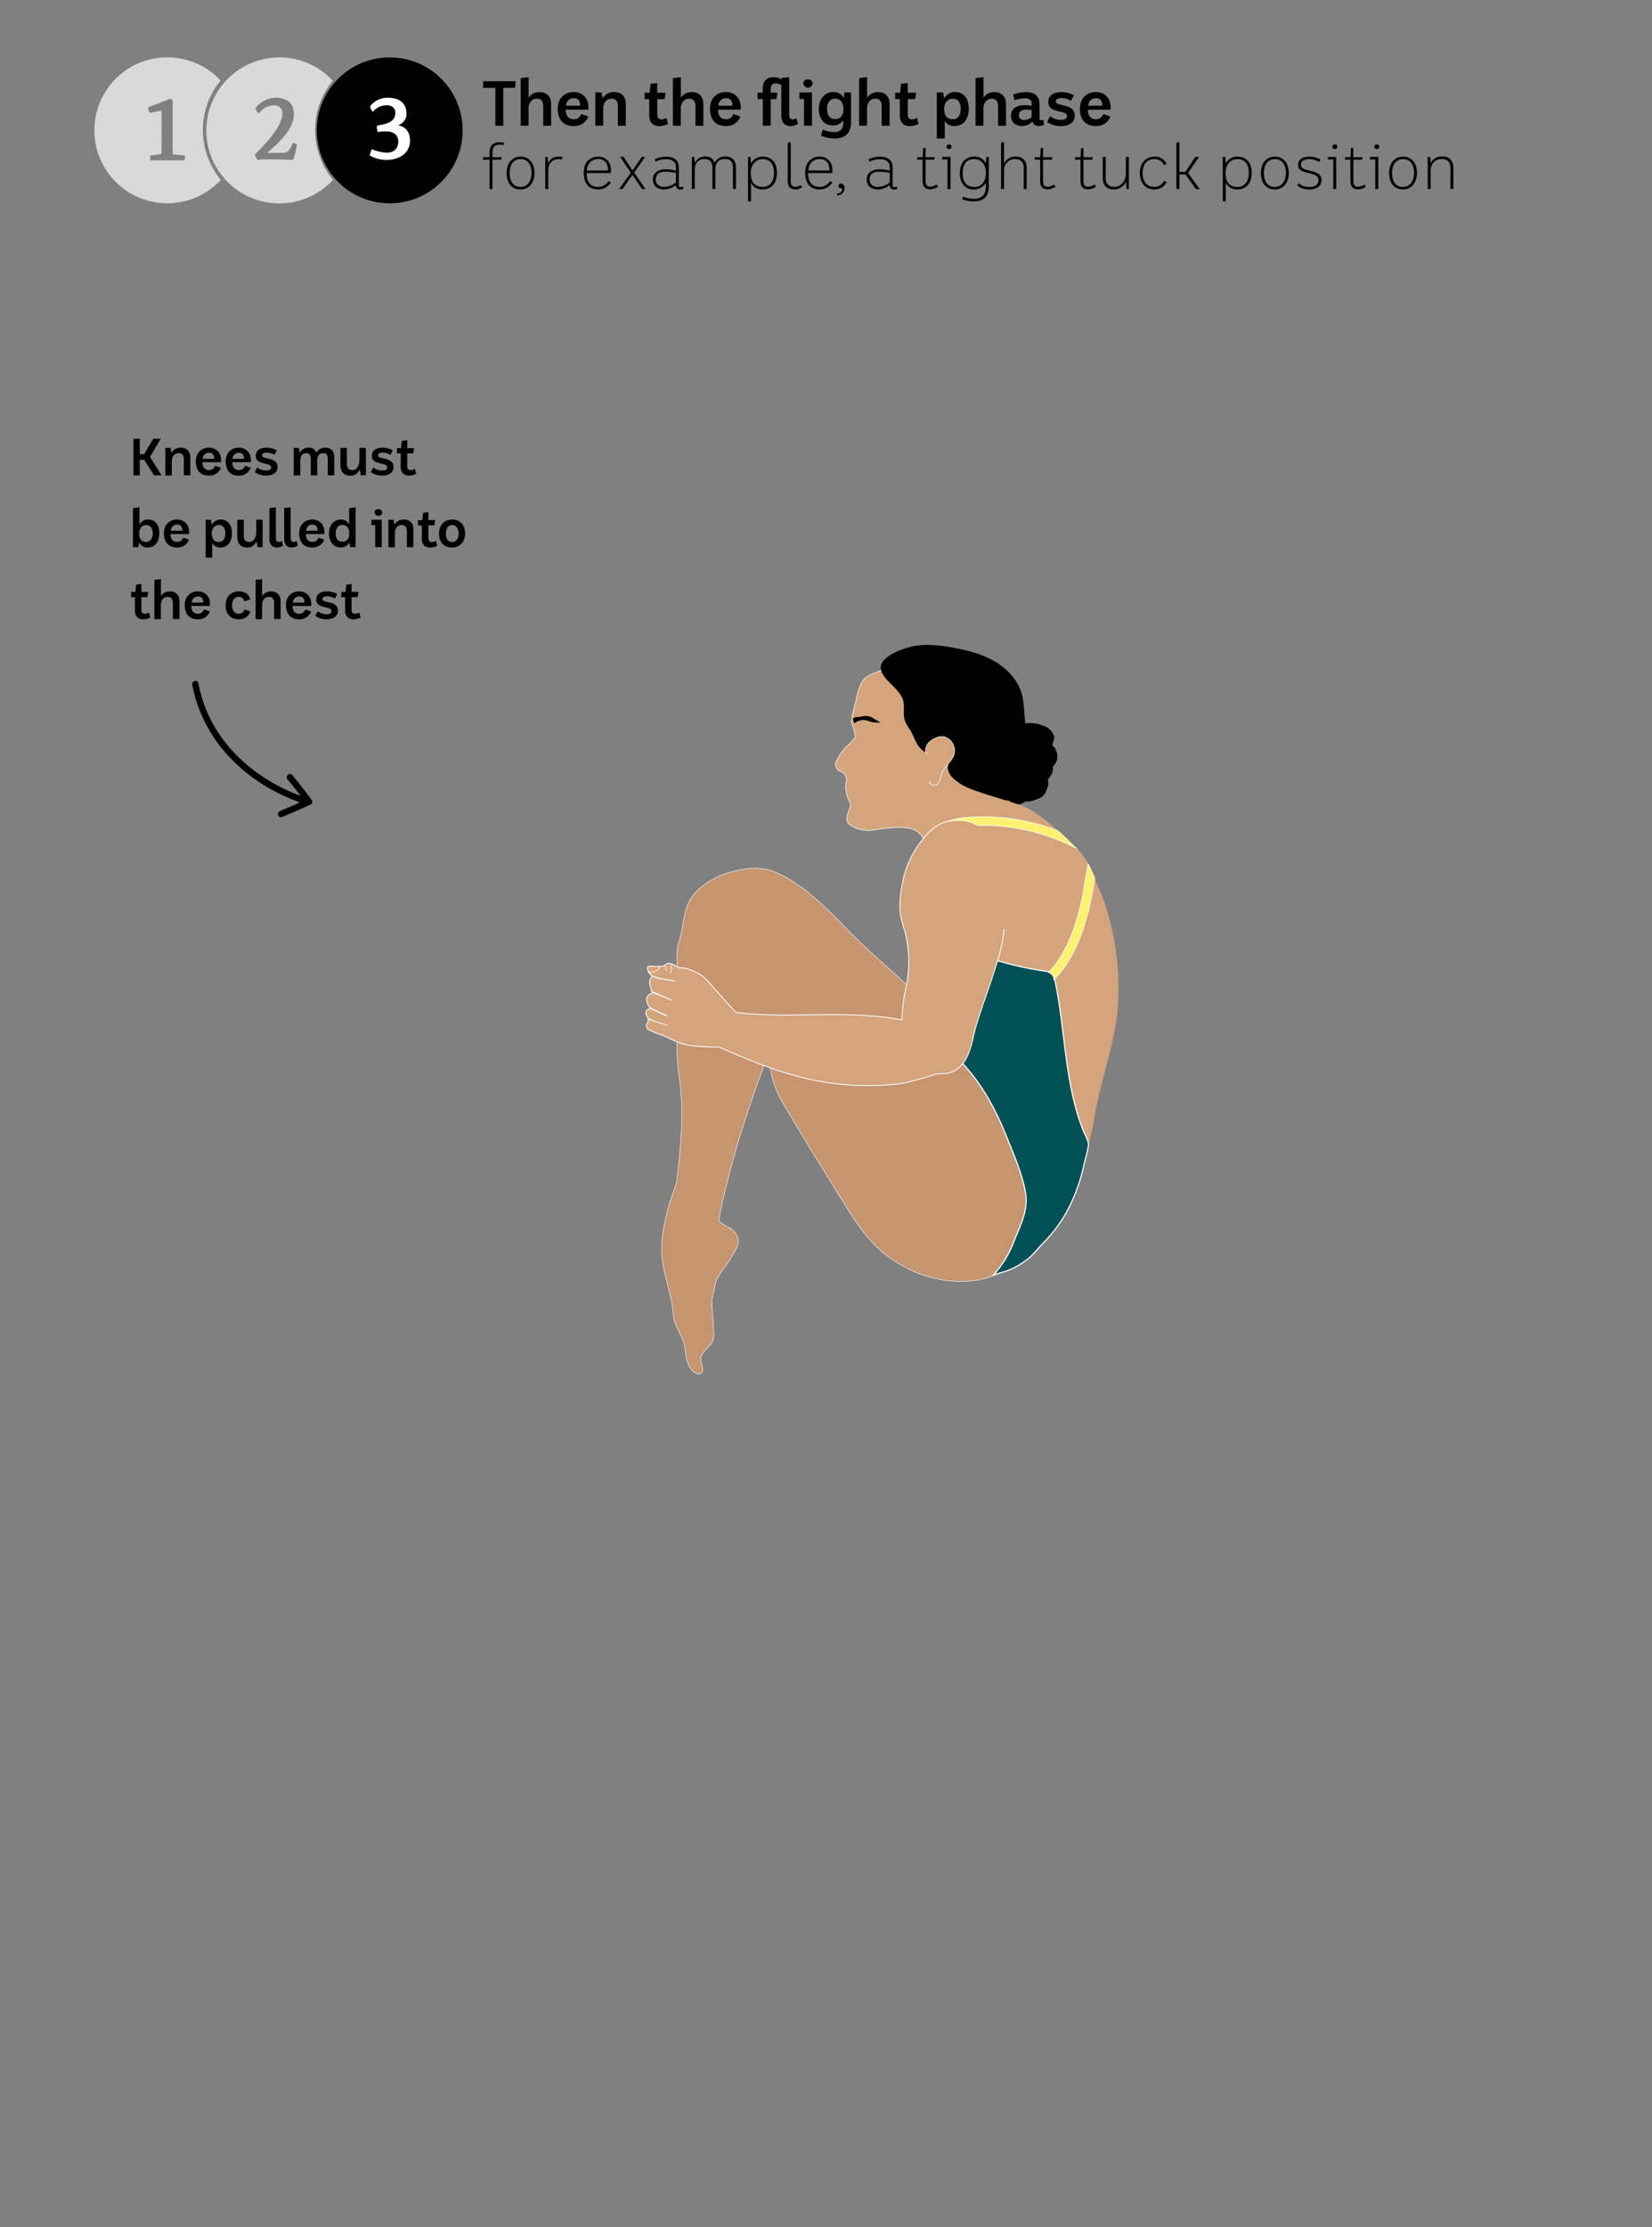 <svg id="Layer_1" data-name="Layer 1" xmlns="http://www.w3.org/2000/svg" viewBox="0 0 780 1051.14"><rect x="0" y="0" width="780" height="1051.14" fill="#808080" stroke="none"/><defs><style>.cls-1,.cls-2{fill:#fff;}.cls-1{opacity:0.7;}.cls-3{fill:#fff171;stroke-width:0.3px;}.cls-3,.cls-4,.cls-5,.cls-7,.cls-8,.cls-9{stroke:#fff;stroke-miterlimit:10;}.cls-4{fill:#c6946f;stroke-width:0.23px;}.cls-5,.cls-6,.cls-8,.cls-9{fill:#d4a47c;}.cls-5{stroke-width:0.28px;}.cls-7{fill:#005058;stroke-width:0.54px;}.cls-8{stroke-width:0.41px;}.cls-9{stroke-width:0.31px;}</style></defs><path class="cls-1" d="M148.79,61.4a36.73,36.73,0,0,1,8.33-23.32,34.4,34.4,0,0,0-45.48-4.38A34.43,34.43,0,0,0,131.9,96a34.33,34.33,0,0,0,25.32-11.11A36.76,36.76,0,0,1,148.79,61.4ZM138,75.49s-3.7-.27-11.47-.27a25.63,25.63,0,0,0-4.93.31l-1.35-2.46c7.78-7.9,12.4-13.63,13-18.71.47-3.66-2-4.82-4.35-4.66a9.73,9.73,0,0,0-6.73,3.92c-.2-.23-1.93-2.07-1.47-2.65A12.43,12.43,0,0,1,130,46.12c5.89,0,9.09,3,8.74,8.51-.46,7-8,13.59-12.63,17.55l8.32-.08c1.77-.15,3-2.54,3.81-4.73,0,0,1.73.5,2,1C139.58,71.53,138.81,75.49,138,75.49Z"/><path class="cls-1" d="M95.79,61.4A36.74,36.74,0,0,1,104.16,38a34.44,34.44,0,1,0,.11,46.9A36.78,36.78,0,0,1,95.79,61.4ZM87.2,75.66H70.92L71,73.39l4.46-.58c.58,0,.81-.23.81-1,.08-10.05,0-19.6,0-19.6l-5.62,1.08c-.19-.31-1.12-2.46-.46-2.73l10.35-4,1,1s-.12,20.87,0,24.37c0,.77.19,1,.73,1l5.08.54Z"/><circle cx="184" cy="61.53" r="34.44"/><path class="cls-2" d="M187.93,59.13c3.47.62,5.47,2.93,5.66,6.7.31,6-4.58,9.66-11.24,9.66a15.64,15.64,0,0,1-7.86-2.19l1-2.89a21.48,21.48,0,0,0,7,1.66c3.35,0,5.51-1.74,5.55-5.24,0-2.46-1.43-4.35-4.47-4.74a17.82,17.82,0,0,0-5,.24c-.5.11-.89-3-.42-3.08,3-.54,7.62-1.08,8.39-4.89.73-3.62-2-4.82-4.35-4.66A8.43,8.43,0,0,0,176,52.82c-.2-.24-1.7-2.12-1-3a10.4,10.4,0,0,1,8.16-3.69c5.89,0,9.12,3,8.74,8.51A6,6,0,0,1,187.93,59.13Z"/><path class="cls-3" d="M475.31,329.8a102.16,102.16,0,0,1-3.55-10.15,96.15,96.15,0,0,1,.19,24.56c-1.11,9.89-3.41,19.85-7.6,28.27a39.44,39.44,0,0,1-3.5,5.81,27.65,27.65,0,0,1-2.1,2.55c-1.15,1.25-.67,3.14-1.14,4.86-.6,2.17,2,3.1,2.62.95a13.35,13.35,0,0,0,.43-3.28c5.42-5.89,8.87-14.5,11.13-23.11a111.4,111.4,0,0,0,3.53-30.07C475.32,330.06,475.31,329.93,475.31,329.8Z"/><path class="cls-4" d="M319.67,449.35c0,.06,0,.12,0,.18l0,31.11c0,9.36-.3,19.06,1.07,28.17,2.31,15.28.79,30.79-.92,46.46l-.13-.17a.76.76,0,0,1,.11.35l-.15,1.37,0,.15c-.73,3.47-3.47,10.44-3.84,11.86-2,7.83-4.14,16.3-3.23,24.64,1,9.19,4.67,17.89,5.34,27.14.43,6,5.21,10.55,5.62,16.63.18,2.62,1,6.58,2.51,8.74,2,2.94,6.57,4.06,5.54-1a13.68,13.68,0,0,1-.67-3.87c.28-3.4,4.43-5.15,5.64-8.35a10.46,10.46,0,0,0,.41-4.17c-.16-4.73-.77-9.56-.81-14.24,0-2.57,1-4.65,1.32-7.1.62-4.51,4.1-8.27,6.69-11.95.39-.56.73-1.14,1.06-1.73,2.74-4.83,3.94-6.36,3.13-9.2a8.52,8.52,0,0,0-4.47-5.19,21.7,21.7,0,0,1-3.32-1.91l-1.21-.87c1.14-8.43,6.25-27.35,8-33.46,3.88-13.24,8.24-26.17,13-39.05l0-.08c.27-.89-.8-13.88-.53-14.76,3.77,9.88,3.46,20.52,8.85,29.84,7.59,13.14,15.58,26,23.55,38.91,7.81,12.25,15,26.39,26.9,35.17,11.32,8.38,25.13,12.65,37.95,11.72,8.1-.58,15.91-3.27,21.61-8.56,7.9-7.31,19.82-30.13,19.62-41.82-.44-26.14-23.51-27.52-32.29-42.86-13-22.72-11.92-19.79-30.1-39-9.37-9.92-25.81-23-36.23-34.06-8-8.49-21.22-21.52-32.11-25.95-12-7-37,1.11-42.53,13.78-2.53,5.84-2.56,12.35-4.46,18.39l-.54,1.72a2.38,2.38,0,0,0-.05.26Z"/><path class="cls-5" d="M461.78,362.29c.44-1.19,6.93,7.1,8.35,6.67s1.88,1.35,2.49,2.33c.51.81,1.32,1.28,1.89,2a7.86,7.86,0,0,0,1.2,1.67,6.51,6.51,0,0,0,4.51,1.47c1.82-.3,2.91-2.07,4.61-2.58a6,6,0,0,1,2.27,0,2.65,2.65,0,0,1-.09-1.73c1-4,4.3-6.46,6.46-9.75a20.06,20.06,0,0,0-2.9-2.1,29.3,29.3,0,0,1-4.49-3.43c-1.26-1.13-2.67-1.77-3.06-3.41-.29-1.26.19-2.55-.11-3.8a21.27,21.27,0,0,1-.77-2.5,31.78,31.78,0,0,1,0-4.14c0-3.06-.3-6.18-.45-9.25a25.35,25.35,0,0,0-2.17-9.59,20.36,20.36,0,0,0-6.43-7.62,44.66,44.66,0,0,0-6.51-4.25A76.74,76.74,0,0,0,456,308.13c-4.05-1.29-9.06-1.26-13.23-.78-3.1.35-6.12.22-9.22.92a26.11,26.11,0,0,0-8.56,4.09c-2.28,1.51-4.7,2.11-7.19,2.95-1.26.43-2.26,1.38-3.56,1.87a29.56,29.56,0,0,0-4.51,2c-2.74,1.61-3.53,4.2-4.53,7-.66,1.86-.66,3.78-1.36,5.65a14.55,14.55,0,0,0-.67,2.79c-.18,1.06-.63,2-.8,3-.09.52.05,1,0,1.51s-.44.8-.41,1.37a21.19,21.19,0,0,0,1,3.15,26.35,26.35,0,0,1,.87,3.77,3.38,3.38,0,0,0,.06.42c-.06,0-.18.11-.36.42a12.79,12.79,0,0,1-1.9,2.26c-1.7,1.88-2.17,1.73-3.89,4.06a28.31,28.31,0,0,0-2.84,4.61,3.57,3.57,0,0,0,2.28,5,1.92,1.92,0,0,1,1.1.74,4.93,4.93,0,0,1,1.43,3.34,20.87,20.87,0,0,0-.47,3.13,19.23,19.23,0,0,0,1.23,5.69c.58,1.49,1.43,2.05,1,3.56-.34,1.09-.75,2.18-1.13,3.25-.73,2-.81,4.08,1.06,5.49a15.81,15.81,0,0,0,10.3,2.51c28.95-5.1,19.69,5.54,29.91,7,7,1,18.08,1.76,22.86,7"/><path d="M413.85,339.92c.33.17.65.38,1,.58s.56.37.59.61,0,.1-.08.12-.23-.08-.31-.1a1.86,1.86,0,0,0-.34-.05c-.46,0-.92,0-1.37-.06a7.18,7.18,0,0,1-.8-.06c-1.63-.25-3.23-1.06-4.88-1.13a7.48,7.48,0,0,0-4.32,1.62c-.18-.51-.81-2.15-.35-2.54.65-.55,2.88-.41,3.72-.68a6.79,6.79,0,0,1,4.72.27C412.26,338.9,413,339.49,413.85,339.92Z"/><path d="M493.88,356.54c-1.95-1.75-4.35-3.27-6.05-5.23-5.43-6.23-3.17-15.85-5.41-23.81-1.85-6.54-6.86-11.86-12.72-15.3s-12.57-5.17-19.25-6.42c-6.2-1.16-12.57-1.93-18.78-.86-4.18.71-16,4.62-15.83,10.24s9.6,9.91,10.71,16c.57,3.07-.3,6.38.8,9.3a25.6,25.6,0,0,0,2.38,4.07c1.47,2.44,2.3,5.24,3.93,7.58s4.48,4.2,7.22,3.44a11.84,11.84,0,0,1,1.57-5.84c1.15-1.68,2.19-.87,4.06-.06,2.58,1.1,4,2.83,3.12,5.49s-2.46,5.3-2,8.06c.52,3,3.24,5,5.74,6.7,4.3,2.93,13.42,4.92,17.72,7.85,2.45-1.93,2-1,4.6-2.73,1.94-1.34-1-4.78,1.25-4a19.33,19.33,0,0,0,13.06-.08c3.92-1.46,7.67-5,7.08-9.18A8.82,8.82,0,0,0,493.88,356.54Z"/><path d="M415.25,315.89l.91-.34c0-.07-.06-.14-.08-.21A3,3,0,0,0,415.25,315.89Z"/><path d="M480.55,356a7.56,7.56,0,0,0,2.71-2.29,12.57,12.57,0,0,1,3.35-2.46,6.45,6.45,0,0,1,4.63-.83,7.06,7.06,0,0,1,3.55,2.25,6.65,6.65,0,0,1,1.79,3.33c.05,1.36-1.09,3.26-1.51,4.54a7,7,0,0,1-3.28,3.47,6.27,6.27,0,0,1-4.76,1.09,20.69,20.69,0,0,1-9.24-6.11c-1.25-1.33-1.31-3.83-1.08-5.59s1.13-4.57,2.42-5.86c2.47-2.46,6.57-1,9.07.55,1.5,1,2.91,2.07,3.09,4a10.12,10.12,0,0,1-.89,4.52,18.84,18.84,0,0,1-2.07,4.83,6.9,6.9,0,0,1-1.73,2.15,21.17,21.17,0,0,0-2.53,1.78,8.45,8.45,0,0,1-3,1.71,3.39,3.39,0,0,1-2.65-.12,11,11,0,0,1-2.81-1.45c-.55-.39-.93-1-1.45-1.4-.89-.73-.87-.78-.52-2"/><path d="M484.59,352.69c-.14-1.5.76-2.51,1.74-3.48a6.62,6.62,0,0,0,1-1.06,2,2,0,0,1,1.78-1c1.91-.11,3.81,1.17,5.35,2.1a6.7,6.7,0,0,1,1.83,1.37c.45.55.68,1.26,1.13,1.79.26.32.62.47.81.86s.2.86.43,1.27a2.47,2.47,0,0,1,.51,1.1,9.4,9.4,0,0,1,0,1.3,5.14,5.14,0,0,1-.31,2.34,15.21,15.21,0,0,1-1.31,2.09,6.48,6.48,0,0,1-.79.78c-.34.31-.54.73-.86,1a6.48,6.48,0,0,1-3.44,1.27c-2.29.44-4.8-.6-6.91-1.44a12.07,12.07,0,0,1-4.34-3c-.65-.76-1.18-1.56-1.75-2.37a10.65,10.65,0,0,1-1.46-2.3,9,9,0,0,1-.58-3,19.35,19.35,0,0,1,0-3.23,6.42,6.42,0,0,1,1.29-2.86,7.92,7.92,0,0,0,1.14-1.24,6,6,0,0,1,.94-1.46,6.91,6.91,0,0,1,5.47-2.27,21.73,21.73,0,0,1,4.47.66c.92.29,1.82.64,2.74.95A6.21,6.21,0,0,1,496,344.7a4.32,4.32,0,0,1,1.07,1.47,5.37,5.37,0,0,1,.66,1.62c.09,1.69-.91,3-1.1,4.59a6,6,0,0,1-.07.94c-.13.48-.34,1-.5,1.43a11.25,11.25,0,0,1-.92,2.27,7.24,7.24,0,0,1-1.83,2.07,3.74,3.74,0,0,1-3,.73,10.37,10.37,0,0,1-3.79-.76A13.47,13.47,0,0,1,482.4,356a10.45,10.45,0,0,1-2.79-4.41,6.5,6.5,0,0,1-.16-5.08c.39-1.71,1.92-2.9,3.13-4,.23-.22.71-.86,1-.93s.69.2.93.28"/><path d="M472.71,367.92c-.14-1.5.76-2.51,1.74-3.48a6.62,6.62,0,0,0,1-1.06,2,2,0,0,1,1.78-1c1.91-.11,3.8,1.17,5.35,2.1a6.7,6.7,0,0,1,1.83,1.37c.45.55.68,1.26,1.13,1.79.26.32.62.47.81.86s.2.86.43,1.27a2.47,2.47,0,0,1,.51,1.1,9.4,9.4,0,0,1,0,1.3,5.15,5.15,0,0,1-.32,2.34,14.24,14.24,0,0,1-1.3,2.09,7.28,7.28,0,0,1-.79.78c-.34.31-.54.73-.86,1a6.48,6.48,0,0,1-3.44,1.27c-2.29.44-4.81-.6-6.91-1.44a12,12,0,0,1-4.34-3c-.65-.76-1.18-1.56-1.75-2.37a10.65,10.65,0,0,1-1.46-2.3,9,9,0,0,1-.58-2.95,20.5,20.5,0,0,1,0-3.23,6.55,6.55,0,0,1,1.3-2.86,7.92,7.92,0,0,0,1.14-1.24,6,6,0,0,1,.94-1.46,6.91,6.91,0,0,1,5.47-2.27,21.54,21.54,0,0,1,4.46.66c.93.29,1.83.64,2.75.95a6.21,6.21,0,0,1,2.56,1.69,4.32,4.32,0,0,1,1.07,1.47,5.37,5.37,0,0,1,.66,1.62c.09,1.69-.91,3-1.11,4.59a6,6,0,0,1-.06.94c-.13.48-.34,1-.51,1.43a11.22,11.22,0,0,1-.91,2.27,7.24,7.24,0,0,1-1.83,2.07,3.74,3.74,0,0,1-3,.73,10.37,10.37,0,0,1-3.79-.76,13.35,13.35,0,0,1-4.12-3.06,10.45,10.45,0,0,1-2.79-4.41,6.39,6.39,0,0,1-.16-5.08c.39-1.71,1.92-2.9,3.12-4,.24-.22.72-.86,1.05-.93s.69.2.93.28"/><path class="cls-5" d="M437.7,356.18c-2.92-4.69,4.46-9.55,8.44-8.3a6.86,6.86,0,0,1,4.33,8.19c-1,3.4-4.57,5.51-5.81,8.83-.65,1.75-.66,3.85-2,5.18s-4.46.1-3.56-1.54"/><path class="cls-6" d="M448.15,369.43c-2.56,2.63-4.33,18.2-5.73,21.55-1.23,2.94-1.28,6.31-1.73,9.43-.33,2.3.19,4.53,0,6.82-.13,1.34.1,2.6-.09,3.94a10.17,10.17,0,0,0,.13,3.11c.3,1.93.5,3.86.78,5.8.18,1.19.56,2.34.65,3.53.27,3.45,1.41,6.69,2.09,10.09.61,3,1.29,6.05,1.66,9.07.29,2.35,1.3,4.32,2.05,6.51a9.54,9.54,0,0,0,1.9,3.9,16.21,16.21,0,0,1,1.47,2.91A28.1,28.1,0,0,0,453.5,459c1.9,2.48,3.69,5,5.56,7.55,2.76,3.73,4.67,8.07,7.07,12,2.12,3.47,4.31,6.92,6.21,10.52,2.69,5.08,6,9.74,8.87,14.72,4.54,7.81,10.41,14.57,16.52,21.17a57.35,57.35,0,0,0,5.31,5.6c1.86,1.54-1.11,18,1,19.12,8.71,4.57,12.19-19.47,13-24,.32-1.88.69-3.74,1.09-5.6,3.17-14.67,8.33-29,9.59-44A128.81,128.81,0,0,0,524.41,436a106.16,106.16,0,0,0-6.22-18.17c-2.16-4.84-4.8-12.46-8.66-16.18-3-2.89-6.08-5.67-9.06-8.48a68,68,0,0,0-9.49-8c-2.74-1.77-5.25-3.73-8.34-4.87-2.55-.93-5.31-1.55-7.75-2.73-1.72-.83,4,1.23,2,.85"/><path class="cls-7" d="M434.33,482.69a34.05,34.05,0,0,1-1.78,17.63,24.34,24.34,0,0,1-2.05,4c-.55.85-.68.81-.23,1.65a8.67,8.67,0,0,0,1.33,1.65c.54.61,12-15.13,12.64-14.66,14.93,10.67,24.3,26.74,31,43.48,3.3,8.25,7.4,17.55,8.94,26.33,1.47,8.39-2.31,15.24-5.4,23.08a50.14,50.14,0,0,1-9,15.15c-.26.29-.53.54-.8.8,2.29-.73,4.63-1.35,6.89-2.16a33.79,33.79,0,0,0,7.48-4c4.72-3.19,5.82-5.63,9.87-9.61A66.69,66.69,0,0,0,505,569.38a84,84,0,0,0,6.75-19.44c.3-1.31,2.28-8.56,2.18-9.91-.11-1.67-1.75-4.62-2.37-6.16-9-22.42-8.48-47.71-13.52-71.47a5.36,5.36,0,0,0-1.3-2.93,5,5,0,0,0-2.75-1,162,162,0,0,1-44.79-13.22,7.66,7.66,0,0,1-3.18-2.21,3,3,0,0,1,0-3.7q-3,3.93-6.31,7.69"/><path d="M480.23,377.83c1.78,0,3.43.57,5.22.5a17,17,0,0,0,5-1.44,5.86,5.86,0,0,0,3.47-3.47c.74-1.7,1.45-3.43.82-5.21-1.35-3.82-3.62-6.49-7.68-7.71-1.35-.41-11.12-2.51-9.93,1"/><path class="cls-3" d="M495.07,459c.14,0,.28.09.41.15a5,5,0,0,1,.73.46,1.21,1.21,0,0,1,.24.21,3.55,3.55,0,0,1,.5.59,1.6,1.6,0,0,1,.29.44,1.7,1.7,0,0,1,.21.66c.05.2.09.41.13.61a3,3,0,0,1,0,.31c5.52-5.33,10.19-13.26,13.72-23.57a124.7,124.7,0,0,0,5.23-22.24s.52-2.73.39-2.16c-1.48-3.13-1.7-4.07-3.19-6.7-.16,1-.72,3.75-.87,4.66-.22,1.3-.42,2.5-.57,3.52a119.43,119.43,0,0,1-5,21.44c-2.45,7.16-6.39,15.72-12.32,21.58Z"/><path class="cls-8" d="M461.46,389.44A19.22,19.22,0,0,0,446.17,388a19.72,19.72,0,0,0-7.84,5.15,46,46,0,0,0-11.78,21.58c-1.6,7.54-2.61,14.19-.3,21.59A57.92,57.92,0,0,1,429.08,452a63.32,63.32,0,0,1-1.6,15.58,63.77,63.77,0,0,0-1.59,13.79c-28.55-5.1-52.55-.2-78.41-3.55-3.31-3.2-6.17-6.86-9.28-10.25-2-2.16-3.83-4.47-6-6.43s-4.42-2.61-7.14-3.71c-2.32-.93-4.21-.11-6.23-1.6a3.41,3.41,0,0,0-.7-.38c-.28-.12-.54-.3-.81-.42a3.82,3.82,0,0,0-1.7-.33,1.46,1.46,0,0,0-.51.07,5.69,5.69,0,0,0-.6.4,6.55,6.55,0,0,1-1.3.77,6.32,6.32,0,0,1-1.45.15,22.68,22.68,0,0,1-2.74.08,10.38,10.38,0,0,0-2.78-.07c-.57.14-.5.75-.46,1.31a2.61,2.61,0,0,0,.26.85q.19.5.42,1c.37.35.73.71,1.08,1.06a.85.85,0,0,1,.14.19,10.22,10.22,0,0,0,1.93.77c.75.24,1.51.45,2.27.64l6.91,1.12c-.33,0-7.42-1.17-7.75-1.24a10.27,10.27,0,0,1-2-.55c-.46-.18-.9-.46-1.36-.66a.7.7,0,0,1-.09.72,3.86,3.86,0,0,0-.71,3.55c.29,1.19.73,2.33.92,3.55a.7.7,0,0,1-.46.71,2.69,2.69,0,0,0-2.05,2.76,7.5,7.5,0,0,0,1.35,3.44.88.88,0,0,1,.1.27l4.85,2.32c-.08-.05,5.67,2.45,2.39,1.24l-7.24-3.38a.6.6,0,0,1-.44.61,1.78,1.78,0,0,0-1.35,1.59c-.08,1.66.62,1.53.89,2.31a2.65,2.65,0,0,1-.17,2.56,1.74,1.74,0,0,0-.38,1.81,7.59,7.59,0,0,0,.66,1.22c.78.37,1.58.65,2.34,1.06,1.65.89,3.48,1.24,5.19,2,1.88.81,3.7,1.74,5.58,2.54.73.31,1.45.62,2.19.88,4.39,1.57,9.28,1.49,13.85,1.81a14.61,14.61,0,0,1,1.48,0,18.89,18.89,0,0,0,2.71,0c11,4.75,22.1,9.47,33.41,12.77a129.1,129.1,0,0,0,50.9,4.74c.71-.09,1.41-.19,2.11-.31,3.82-.68,7.4-1.87,11.21-2.8,2.57-.62,5-1.93,7.29-1.78a11.89,11.89,0,0,0,6.47-1.35c5.61-3.06,7.61-10,8.94-16.26,2.68-12.63,13.95-37.87,14.46-50.76"/><path class="cls-9" d="M316.47,459.25a3.35,3.35,0,0,0,.47-1.28c0-.32,0-.66,0-1s0-.53.06-.81c0-.45.28-.78-.1-1.23"/><path class="cls-9" d="M314.79,458.27a7.31,7.31,0,0,1-.51-1.69c0-.18-.09-.37-.13-.55a5.48,5.48,0,0,0-.07-.73"/><path class="cls-9" d="M310.67,456.4c1.38.09.25,1.06-.2,1.36-1,.68-3.15,2.12-4.42.36"/><path class="cls-9" d="M305.79,480.59a33.33,33.33,0,0,0,5.23,2,7.48,7.48,0,0,0,.9.33c.36.07,2.81.94,3.16,1.06.53.18-9.16-3-8.68-2.72"/><path class="cls-9" d="M307.43,467.84c.62.33,2.08.85,2.73,1.12.36.15,6.81,3,7.17,3.2s-9.88-4-9.52-3.8"/><path class="cls-3" d="M505.36,397.64l-3.07-3c-.92-.91-1.93-1.7-2.89-2.56a97.72,97.72,0,0,0-42.85-6.27,24.3,24.3,0,0,0-8.8,2,13.94,13.94,0,0,1,5.6-.56,14.36,14.36,0,0,1,3.58.43,16.51,16.51,0,0,1,5,2c2.81-.08,5.62-.09,8.41.07a96.17,96.17,0,0,1,32.27,8c1.83.78,3.81,1.75,5.59,2.63C507.67,399.79,506.12,398.4,505.36,397.64Z"/><path d="M243.45,38.34l-.27,3.12h-5.55V59.34h-3.75V41.46h-5.76V38.34Z"/><path d="M249.6,36.42v9.72a5.86,5.86,0,0,1,5.16-2.67c3.69,0,5.46,2.37,5.46,5.61V59.34H256.5V50.28c0-2.4-.9-3.69-2.94-3.69-2.85,0-4,2.31-4,4.83v7.92h-3.72V36.87Z"/><path d="M277.74,55a7,7,0,0,1-6.78,4.5c-5.28,0-7.62-3.3-7.62-8.22s3.3-7.95,7.83-7.83c3.69.09,7,2.85,6.63,7.86l-.06.48H267.12c0,2.67,1.14,4.5,3.87,4.5a3.5,3.5,0,0,0,3.39-2.49Zm-3.81-5.13c.06-2.43-1.26-3.57-3.09-3.51a3.5,3.5,0,0,0-3.54,3.51Z"/><path d="M284,43.62l.57,2.79A5.8,5.8,0,0,1,290,43.47c3.69,0,5.46,2.37,5.46,5.61V59.34h-3.72V50.28c0-2.4-.9-3.69-2.94-3.69-2.85,0-4,2.31-4,4.83v7.92h-3.72V43.62Z"/><path d="M310.29,39.18v4.59h4l-.51,3h-3.45V54c0,1.71.78,2.37,2,2.37a6.83,6.83,0,0,0,2.37-.69l.69,2.85a9.82,9.82,0,0,1-4,1c-3.69,0-4.83-2.46-4.83-5V46.77h-2.19v-3h2.37l.45-4.17Z"/><path d="M321.48,36.42v9.72a5.86,5.86,0,0,1,5.16-2.67c3.69,0,5.46,2.37,5.46,5.61V59.34h-3.72V50.28c0-2.4-.9-3.69-2.94-3.69-2.85,0-4,2.31-4,4.83v7.92h-3.72V36.87Z"/><path d="M349.62,55a7,7,0,0,1-6.78,4.5c-5.28,0-7.62-3.3-7.62-8.22s3.3-7.95,7.83-7.83c3.69.09,7,2.85,6.63,7.86l-.06.48H339c0,2.67,1.14,4.5,3.87,4.5a3.5,3.5,0,0,0,3.39-2.49Zm-3.81-5.13c.06-2.43-1.26-3.57-3.09-3.51a3.5,3.5,0,0,0-3.54,3.51Z"/><path d="M360.15,43.77V41.64c0-3.12,1.62-5.22,5.16-5.22a6.41,6.41,0,0,1,3.6,1.08v-.72l3.72-.36V54.21c0,1.68.72,2.13,1.83,2.13a2.81,2.81,0,0,0,1.56-.57l.72,2.67a6.6,6.6,0,0,1-3.42,1.08c-3.09,0-4.41-2.1-4.41-5V40.08a6,6,0,0,0-2.7-.69c-1.47,0-2.31.6-2.31,2.85v1.53h3.18l-.48,3h-2.7V59.34h-3.75V46.77h-2.46v-3Z"/><path d="M383.37,43.62V59.34h-3.75V46.71h-2.19V43.62Zm-1.89-6.12a2,2,0,0,1,2.22,1.89,2.22,2.22,0,0,1-4.41,0A1.93,1.93,0,0,1,381.48,37.5Z"/><path d="M401.85,43.62V57c0,5.22-2,8.37-7.8,8.37A16.38,16.38,0,0,1,387.63,64l.87-2.82a13.33,13.33,0,0,0,5.13,1.17c3.39,0,4.5-1.68,4.5-4.26V56.7a5.42,5.42,0,0,1-4.83,2.49c-4.23.09-6.66-3.12-6.66-7.74,0-5.64,3.6-8,6.72-8a5.2,5.2,0,0,1,5,2.85l.39-2.7Zm-11.34,7.8c0,2.67,1.05,4.77,3.84,4.77s3.9-2.1,3.9-4.74c0-3.57-1.89-4.86-3.93-4.86S390.51,48,390.51,51.42Z"/><path d="M409.41,36.42v9.72a5.86,5.86,0,0,1,5.16-2.67c3.69,0,5.46,2.37,5.46,5.61V59.34h-3.72V50.28c0-2.4-.9-3.69-2.94-3.69-2.85,0-4,2.31-4,4.83v7.92h-3.72V36.87Z"/><path d="M428.58,39.18v4.59h4l-.51,3h-3.45V54c0,1.71.78,2.37,2,2.37a6.83,6.83,0,0,0,2.37-.69l.69,2.85a9.82,9.82,0,0,1-4,1c-3.69,0-4.83-2.46-4.83-5V46.77h-2.19v-3H425l.45-4.17Z"/><path d="M445.29,43.62l.54,2.82a5.71,5.71,0,0,1,5.37-3c3,.09,6.18,2.1,6.18,7.89,0,4.74-2.37,8.16-6.66,8.16A4.88,4.88,0,0,1,446.07,57v8.37h-3.75V43.62Zm.51,7.83c0,2.7,1,4.86,4,4.86,2.43,0,3.78-1.83,3.78-4.92,0-3.66-1.83-4.8-3.81-4.8C447.6,46.59,445.8,48.3,445.8,51.45Z"/><path d="M464.37,36.42v9.72a5.86,5.86,0,0,1,5.16-2.67c3.69,0,5.46,2.37,5.46,5.61V59.34h-3.72V50.28c0-2.4-.9-3.69-2.94-3.69-2.85,0-4,2.31-4,4.83v7.92h-3.72V36.87Z"/><path d="M478.41,44.61a18.74,18.74,0,0,1,5.94-1.14c4.74,0,6.48,2.34,6.48,6v6.36a.79.79,0,0,0,.75.9,3,3,0,0,0,1.23-.18V59a6.08,6.08,0,0,1-2.49.48,2.84,2.84,0,0,1-2.85-2.13,6.87,6.87,0,0,1-4.74,2.13c-3.06,0-5.34-1.56-5.37-4.83s2.46-5,6.39-5a24.49,24.49,0,0,1,3.39.3v-.93c0-1.71-1.08-2.64-3.24-2.61a12.68,12.68,0,0,0-4.86,1Zm8.7,7.35a16.62,16.62,0,0,0-3.06-.18c-1.8.09-2.94.93-3,2.52a2.21,2.21,0,0,0,2.55,2.31,6.17,6.17,0,0,0,3.48-1.26Z"/><path d="M495.81,54.84a8.15,8.15,0,0,0,5.1,1.74c1.8,0,2.85-.54,2.85-1.83,0-3.06-9.09-1-8.79-6.78.12-2.82,2.19-4.5,6.36-4.5A12.78,12.78,0,0,1,507,44.94l-1.32,2.64a8.9,8.9,0,0,0-4.5-1.29c-1.47,0-2.7.48-2.64,1.71.18,2.49,8.91.57,8.91,6.63,0,3.24-2.91,4.92-6.63,4.89a10.76,10.76,0,0,1-6.45-2Z"/><path d="M524.28,55a7,7,0,0,1-6.78,4.5c-5.28,0-7.62-3.3-7.62-8.22s3.3-7.95,7.83-7.83c3.69.09,7,2.85,6.63,7.86l-.06.48H513.66c0,2.67,1.14,4.5,3.87,4.5a3.5,3.5,0,0,0,3.39-2.49Zm-3.81-5.13c.06-2.43-1.26-3.57-3.09-3.51a3.5,3.5,0,0,0-3.54,3.51Z"/><path d="M238,67.38l-.26,1.1a7.49,7.49,0,0,0-1.65-.2c-2.41,0-3.57.87-3.57,4.06V74.2h4.38l-.29,1.19h-4.09V89.25h-1.39V75.39h-3.05V74.2h3.05v-2c0-3.69,1.82-5.08,4.81-5.08A9.18,9.18,0,0,1,238,67.38Z"/><path d="M245.79,89.42c-4.58,0-6.58-3.48-6.58-7.74,0-5.19,3-7.77,6.7-7.77,3.39,0,6.47,2.58,6.47,7.77C252.38,85.94,250,89.42,245.79,89.42Zm0-1.18c3.48,0,5.19-3.17,5.19-6.56,0-4.67-2.46-6.58-5.07-6.58-2.82,0-5.28,1.79-5.28,6.58C240.63,85.05,241.93,88.24,245.79,88.24Z"/><path d="M258.84,80.38v8.87h-1.39V74.05h1.13l.26,3.08c.64-1.95,2.35-3.22,5.08-3.22a7.85,7.85,0,0,1,1.62.14l-.2,1.28a4.68,4.68,0,0,0-1.51-.21C260.38,75.12,258.84,77.65,258.84,80.38Z"/><path d="M287.32,85.45l1.1.67a6.94,6.94,0,0,1-6,3.3c-4.79,0-6.82-3.27-6.82-7.94,0-4.9,3-7.57,6.84-7.57,3.51,0,6.36,2.55,6,7.28l-.06.49H277c0,4,1.65,6.56,5.48,6.56A5.68,5.68,0,0,0,287.32,85.45Zm-10.24-5h10c0-3.86-2-5.39-4.65-5.39C279.69,75.1,277.34,76.75,277.08,80.49Z"/><path d="M303.18,89.25l-4.58-6.7-4.7,6.7h-1.6l5.51-7.71-5-7.49h1.62l4.21,6.44L303,74.05h1.59l-5.16,7.43,5.34,7.77Z"/><path d="M313.65,89.42c-3.08,0-5.4-1.47-5.4-4.75s2.82-4.76,6.15-4.76a19.84,19.84,0,0,1,4.76.64V79c0-2.52-1.57-3.85-4.64-3.85a11.33,11.33,0,0,0-5,1.16l-.32-1.19a13.82,13.82,0,0,1,5.31-1.16c4.52,0,6,2.32,6,5.25v8.21c0,.43.09.81.64.87a5.49,5.49,0,0,0,1.48-.18v1.08a4.79,4.79,0,0,1-1.63.28,2,2,0,0,1-1.88-2.14A9,9,0,0,1,313.65,89.42Zm0-1.21a9.43,9.43,0,0,0,5.51-2.12V81.62a26.39,26.39,0,0,0-5-.58c-2.9,0-4.52,1.16-4.52,3.66C309.65,86.9,311.1,88.21,313.65,88.21Z"/><path d="M327.83,74.05l.23,3a5.1,5.1,0,0,1,4.67-3.19c2.7-.09,4.09,1.19,4.7,3a5.45,5.45,0,0,1,5-3c3.83-.12,5.05,2.43,5.05,5.42v9.92h-1.4v-10c0-2.72-1.24-4.14-3.74-4.14-3.48,0-4.58,2.43-4.58,5v9.14h-1.39v-10c0-2.72-1.25-4.14-3.75-4.14-3.65,0-4.58,2.69-4.58,5.42v8.73h-1.39V74.05Z"/><path d="M354.33,74.05l.27,3.08a6.22,6.22,0,0,1,5.62-3.22c3.4,0,6.62,2.17,6.62,7.63,0,4.58-2.27,7.88-6.85,7.88a5.61,5.61,0,0,1-5.39-3.21v8.84h-1.43v-21Zm5.78,14.19c3.65,0,5.33-2.93,5.33-6.68,0-4.9-2.58-6.46-5.39-6.46-3.1,0-5.57,2.52-5.57,6.55C354.48,85,355.67,88.24,360.11,88.24Z"/><path d="M373.33,85.42c0,2.15.9,2.76,2.32,2.76a4.81,4.81,0,0,0,2.44-.87l.63,1.1a5.72,5.72,0,0,1-3.07,1c-2.9,0-3.71-1.74-3.71-4V67.35l1.39-.26Z"/><path d="M391.89,85.45l1.1.67a6.93,6.93,0,0,1-6,3.3c-4.79,0-6.82-3.27-6.82-7.94,0-4.9,3-7.57,6.85-7.57,3.51,0,6.35,2.55,6,7.28l-.06.49h-11.4c0,4,1.66,6.56,5.49,6.56A5.68,5.68,0,0,0,391.89,85.45Zm-10.24-5h10c0-3.86-2-5.39-4.64-5.39C384.26,75.1,381.91,76.75,381.65,80.49Z"/><path d="M397.66,89.4c0-.58-.75-.53-.75-.53a1.12,1.12,0,0,1,0-2.23c1.45,0,2,1.34,1.82,2.73a3.28,3.28,0,0,1-3.45,2.81v-.9A2.13,2.13,0,0,0,397.66,89.4Z"/><path d="M414.6,89.42c-3.08,0-5.4-1.47-5.4-4.75s2.81-4.76,6.15-4.76a19.84,19.84,0,0,1,4.76.64V79c0-2.52-1.57-3.85-4.64-3.85a11.27,11.27,0,0,0-5,1.16l-.32-1.19a13.76,13.76,0,0,1,5.31-1.16c4.52,0,6,2.32,6,5.25v8.21c0,.43.09.81.64.87a5.49,5.49,0,0,0,1.48-.18v1.08a4.84,4.84,0,0,1-1.63.28,2,2,0,0,1-1.88-2.14A9,9,0,0,1,414.6,89.42Zm0-1.21a9.43,9.43,0,0,0,5.51-2.12V81.62a26.5,26.5,0,0,0-5-.58c-2.9,0-4.53,1.16-4.53,3.66C410.59,86.9,412,88.21,414.6,88.21Z"/><path d="M435.59,75.39h-2.52V74.2h2.58l.2-4.24,1.13-.2V74.2h4.44l-.32,1.19H437v10c0,2.15.9,2.76,2.32,2.76a7,7,0,0,0,2.93-1.08l.64,1.11a7.8,7.8,0,0,1-3.57,1.21c-2.9,0-3.71-1.74-3.71-4Z"/><path d="M448.79,89.25h-1.43v-14h-2.49V74.05h3.92Zm-1.86-20a1.12,1.12,0,0,1,1.1-1.1,1.12,1.12,0,1,1,0,2.23A1.12,1.12,0,0,1,446.93,69.21Z"/><path d="M466.86,87.6c0,5-2.18,7.45-7,7.45a15.16,15.16,0,0,1-5.6-1l.43-1.22a15.14,15.14,0,0,0,5.28,1c4.15,0,5.51-2.69,5.51-5.85V86.21a6.29,6.29,0,0,1-5.57,3.21c-4.49.15-6.73-3.39-6.73-7.68,0-5.22,3-7.83,6.65-7.83a5.82,5.82,0,0,1,5.65,3.19l.24-3h1.16Zm-6.79.64c3.77,0,5.42-3.17,5.42-6.59,0-4.64-2.67-6.55-5.54-6.55-3,0-5.39,1.77-5.39,6.55C454.56,85.05,455.63,88.24,460.07,88.24Z"/><path d="M484.75,79.33v9.92h-1.39v-10c0-2.72-1.51-4.14-4-4.14-3.65,0-5.31,2.69-5.31,5.42v8.73h-1.39V67.35l1.39-.26V77.24a5.81,5.81,0,0,1,5.4-3.33C483.27,73.79,484.75,76.34,484.75,79.33Z"/><path d="M491.1,75.39h-2.53V74.2h2.58l.21-4.24,1.13-.2V74.2h4.44l-.32,1.19h-4.12v10c0,2.15.9,2.76,2.32,2.76a7,7,0,0,0,2.93-1.08l.64,1.11a7.86,7.86,0,0,1-3.57,1.21c-2.9,0-3.71-1.74-3.71-4Z"/><path d="M510.15,75.39h-2.53V74.2h2.59l.2-4.24,1.13-.2V74.2H516l-.32,1.19h-4.12v10c0,2.15.9,2.76,2.32,2.76a7,7,0,0,0,2.93-1.08l.64,1.11a7.86,7.86,0,0,1-3.57,1.21c-2.9,0-3.71-1.74-3.71-4Z"/><path d="M531.87,89.25l-.23-3.59A6,6,0,0,1,526,89.4c-3.83.11-5.34-2.44-5.34-5.43V74.05h1.4v10c0,2.73,1.53,4.15,4,4.15,3.65,0,5.51-3.37,5.51-6V74.05H533v15.2Z"/><path d="M550.84,85.94A6.34,6.34,0,0,1,545,89.42c-4.64,0-6.82-3.71-6.82-7.77,0-5,3.14-7.74,7-7.74a6,6,0,0,1,5.63,3.45l-1.25.55A4.64,4.64,0,0,0,545,75.1c-3,0-5.51,2.11-5.51,6.46,0,3.49,1.53,6.62,5.45,6.62a4.68,4.68,0,0,0,4.61-2.82Z"/><path d="M560.93,81.65l5.51,7.6h-1.77l-4.93-6.9h-2.87v6.9h-1.42V67.35l1.42-.26V81.16h2.81l4.67-7.11h1.8Z"/><path d="M578.5,74.05l.26,3.08a6.22,6.22,0,0,1,5.63-3.22c3.39,0,6.61,2.17,6.61,7.63,0,4.58-2.26,7.88-6.84,7.88a5.62,5.62,0,0,1-5.4-3.21v8.84h-1.42v-21Zm5.77,14.19c3.66,0,5.34-2.93,5.34-6.68,0-4.9-2.58-6.46-5.4-6.46-3.1,0-5.56,2.52-5.56,6.55C578.65,85,579.83,88.24,584.27,88.24Z"/><path d="M601.93,89.42c-4.58,0-6.58-3.48-6.58-7.74,0-5.19,3-7.77,6.7-7.77,3.39,0,6.47,2.58,6.47,7.77C608.52,85.94,606.17,89.42,601.93,89.42Zm0-1.18c3.48,0,5.2-3.17,5.2-6.56,0-4.67-2.47-6.58-5.08-6.58-2.81,0-5.28,1.79-5.28,6.58C596.77,85.05,598.08,88.24,601.93,88.24Z"/><path d="M623.45,75.3l-.58,1.16a8.51,8.51,0,0,0-4.61-1.36c-2.09,0-4.06.61-4,2.75.08,3.8,9.71,1.57,9.71,7.14,0,3-2.55,4.49-5.94,4.43a8.17,8.17,0,0,1-5.6-1.94l.78-1A6.65,6.65,0,0,0,618,88.24c2.75,0,4.55-1,4.55-3.22,0-4.56-9.6-2.06-9.66-7.08,0-2.55,1.89-4,5.43-4A11.23,11.23,0,0,1,623.45,75.3Z"/><path d="M630.93,89.25h-1.42v-14H627V74.05h3.91Zm-1.85-20a1.12,1.12,0,0,1,1.1-1.1,1.12,1.12,0,1,1,0,2.23A1.12,1.12,0,0,1,629.08,69.21Z"/><path d="M637.57,75.39h-2.52V74.2h2.58l.2-4.24,1.13-.2V74.2h4.44l-.32,1.19H639v10c0,2.15.9,2.76,2.33,2.76a7,7,0,0,0,2.92-1.08l.64,1.11a7.8,7.8,0,0,1-3.56,1.21c-2.91,0-3.72-1.74-3.72-4Z"/><path d="M650.77,89.25h-1.42v-14h-2.5V74.05h3.92Zm-1.86-20a1.12,1.12,0,0,1,1.1-1.1,1.12,1.12,0,1,1,0,2.23A1.12,1.12,0,0,1,648.91,69.21Z"/><path d="M662.46,89.42c-4.59,0-6.59-3.48-6.59-7.74,0-5.19,3-7.77,6.7-7.77,3.39,0,6.47,2.58,6.47,7.77C669,85.94,666.69,89.42,662.46,89.42Zm0-1.18c3.48,0,5.19-3.17,5.19-6.56,0-4.67-2.47-6.58-5.08-6.58-2.81,0-5.28,1.79-5.28,6.58C657.29,85.05,658.6,88.24,662.46,88.24Z"/><path d="M675.27,74.05l.23,3a5.68,5.68,0,0,1,5.4-3.19c3.83-.12,5.31,2.43,5.31,5.42v9.92h-1.4v-10c0-2.72-1.5-4.14-4-4.14-3.65,0-5.31,2.69-5.31,5.42v8.73h-1.39V74.05Z"/><path d="M66,207.09v7.25H68.1l4.25-7.25h3.5l-5,8.61,5.45,8.65h-3.6L68.08,217H66v7.37H63V207.09Z"/><path d="M80.49,211.43l.47,2.29a4.74,4.74,0,0,1,4.41-2.41c3,0,4.49,1.94,4.49,4.61v8.43H86.8V216.9c0-2-.74-3-2.42-3-2.34,0-3.25,1.9-3.25,4v6.51H78.07V211.43Z"/><path d="M104.31,220.8a5.76,5.76,0,0,1-5.57,3.7c-4.34,0-6.27-2.71-6.27-6.76s2.72-6.53,6.44-6.43c3,.07,5.74,2.34,5.45,6.46l0,.39H95.58c0,2.2.94,3.7,3.18,3.7a2.89,2.89,0,0,0,2.79-2.05Zm-3.13-4.22c0-2-1-2.93-2.54-2.88a2.87,2.87,0,0,0-2.91,2.88Z"/><path d="M118.39,220.8a5.76,5.76,0,0,1-5.57,3.7c-4.34,0-6.26-2.71-6.26-6.76s2.71-6.53,6.43-6.43c3,.07,5.75,2.34,5.45,6.46l0,.39h-8.73c0,2.2.94,3.7,3.18,3.7a2.87,2.87,0,0,0,2.79-2.05Zm-3.13-4.22c0-2-1-2.93-2.54-2.88a2.87,2.87,0,0,0-2.91,2.88Z"/><path d="M121.48,220.65a6.68,6.68,0,0,0,4.19,1.43c1.48,0,2.34-.44,2.34-1.5,0-2.52-7.47-.84-7.22-5.57.1-2.32,1.8-3.7,5.23-3.7a10.55,10.55,0,0,1,4.66,1.2l-1.09,2.17a7.36,7.36,0,0,0-3.7-1.06c-1.21,0-2.22.4-2.17,1.41.15,2.05,7.33.47,7.33,5.45,0,2.66-2.4,4-5.45,4a8.91,8.91,0,0,1-5.31-1.68Z"/><path d="M141.13,211.43l.45,2.29a4.34,4.34,0,0,1,4-2.44,3.77,3.77,0,0,1,3.85,2.39,4.57,4.57,0,0,1,4.17-2.39c3,0,4.21,2,4.21,4.64v8.43h-3.05V216.9c0-2-.47-3-2.15-3-2.22,0-2.81,1.68-2.81,3.58v6.9h-3.06V216.9c0-2-.47-3-2.14-3-2.37,0-2.84,1.9-2.84,4v6.51h-3.06V211.43Z"/><path d="M163.8,211.43v7.45c0,2,.79,3,2.59,3,2.34,0,3.3-2.42,3.3-4.86v-5.62h3.06v12.92h-2.44l-.44-2.81a4.72,4.72,0,0,1-4.47,3c-3.15,0-4.66-1.95-4.66-5.2v-7.87Z"/><path d="M176.26,220.65a6.68,6.68,0,0,0,4.19,1.43c1.48,0,2.34-.44,2.34-1.5,0-2.52-7.47-.84-7.22-5.57.1-2.32,1.8-3.7,5.22-3.7a10.62,10.62,0,0,1,4.67,1.2l-1.09,2.17a7.36,7.36,0,0,0-3.7-1.06c-1.21,0-2.22.4-2.17,1.41.15,2.05,7.32.47,7.32,5.45,0,2.66-2.39,4-5.44,4a8.91,8.91,0,0,1-5.31-1.68Z"/><path d="M192.29,207.78v3.77h3.25l-.42,2.47h-2.83v5.92c0,1.4.64,1.95,1.67,1.95a5.72,5.72,0,0,0,1.95-.57l.57,2.34a8.1,8.1,0,0,1-3.28.84c-3,0-4-2-4-4.14V214h-1.8v-2.47h1.95l.37-3.42Z"/><path d="M65.84,239.43v8.21a4.4,4.4,0,0,1,4.31-2.42c2.44.07,5.06,1.73,5.06,6.49,0,3.89-1.95,6.7-5.45,6.7a4.27,4.27,0,0,1-4.07-2.36l-.42,2.21H62.78V239.82Zm-.13,12.35c0,2.22.82,4,3.26,4,2,0,3.1-1.5,3.1-4,0-3-1.5-3.94-3.13-3.94S65.71,249.19,65.71,251.78Z"/><path d="M89.24,254.71a5.75,5.75,0,0,1-5.57,3.7c-4.34,0-6.27-2.71-6.27-6.75s2.72-6.54,6.44-6.44c3,.07,5.74,2.34,5.45,6.46l-.05.4H80.51c0,2.19.94,3.69,3.18,3.69a2.88,2.88,0,0,0,2.79-2Zm-3.13-4.21c0-2-1-2.94-2.54-2.89a2.88,2.88,0,0,0-2.91,2.89Z"/><path d="M99.58,245.34l.44,2.32a4.71,4.71,0,0,1,4.41-2.44c2.45.07,5.08,1.73,5.08,6.49,0,3.89-1.94,6.7-5.47,6.7a4,4,0,0,1-3.82-2.09v6.88H97.13V245.34Zm.42,6.44c0,2.22.81,4,3.28,4,2,0,3.1-1.5,3.1-4,0-3-1.5-3.94-3.13-3.94C101.47,247.79,100,249.19,100,251.78Z"/><path d="M115.09,245.34v7.45c0,2,.79,3,2.59,3,2.34,0,3.3-2.41,3.3-4.85v-5.63H124v12.92H121.6l-.44-2.81a4.72,4.72,0,0,1-4.47,3c-3.15,0-4.66-2-4.66-5.2v-7.87Z"/><path d="M130.26,239.43v14.62c0,1.38.62,1.75,1.53,1.75a2.42,2.42,0,0,0,1.28-.47l.57,2.19a5.26,5.26,0,0,1-2.79.89c-2.56,0-3.65-1.72-3.65-4.07V239.8Z"/><path d="M137.24,239.43v14.62c0,1.38.61,1.75,1.53,1.75a2.46,2.46,0,0,0,1.28-.47l.57,2.19a5.26,5.26,0,0,1-2.79.89c-2.56,0-3.65-1.72-3.65-4.07V239.8Z"/><path d="M153.1,254.71a5.77,5.77,0,0,1-5.58,3.7c-4.34,0-6.26-2.71-6.26-6.75s2.71-6.54,6.44-6.44c3,.07,5.74,2.34,5.44,6.46l0,.4h-8.73c0,2.19.93,3.69,3.18,3.69a2.86,2.86,0,0,0,2.78-2ZM150,250.5c0-2-1-2.94-2.54-2.89a2.89,2.89,0,0,0-2.91,2.89Z"/><path d="M167.92,239.43v18.83h-2.57l-.34-2.21a4.53,4.53,0,0,1-4.12,2.36c-3.48,0-5.55-2.83-5.55-6.63,0-4.64,3-6.56,5.53-6.56a4.1,4.1,0,0,1,4,2.44v-7.84Zm-9.42,12.32c0,2.2.86,3.93,3.16,3.93s3.25-1.73,3.25-3.9c0-2.94-1.58-4-3.28-4S158.5,248.92,158.5,251.75Z"/><path d="M180.23,245.34v12.92h-3.08V247.88h-1.8v-2.54Zm-1.56-5a1.66,1.66,0,0,1,1.83,1.56,1.83,1.83,0,0,1-3.63,0A1.59,1.59,0,0,1,178.67,240.31Z"/><path d="M185.8,245.34l.47,2.3a4.78,4.78,0,0,1,4.41-2.42c3,0,4.49,1.95,4.49,4.61v8.43h-3.06v-7.44c0-2-.73-3-2.41-3-2.34,0-3.26,1.89-3.26,4v6.51h-3.05V245.34Z"/><path d="M202.25,241.69v3.78h3.26l-.42,2.46h-2.84v5.92c0,1.41.64,2,1.68,2a5.5,5.5,0,0,0,1.95-.57l.56,2.34a7.93,7.93,0,0,1-3.27.84c-3,0-4-2-4-4.14v-6.34h-1.81v-2.46h2l.37-3.43Z"/><path d="M213.6,245.22c3.23,0,6,2.19,6,6.61,0,3.62-2.15,6.58-6.17,6.58-4.36,0-6.16-3-6.16-6.58C207.31,247.41,210.1,245.22,213.6,245.22Zm-3.08,6.61c0,2,.69,4,3,4,2.1,0,3-1.94,3-4,0-2.86-1.41-4-3-4S210.52,248.92,210.52,251.83Z"/><path d="M66.75,275.61v3.77H70l-.42,2.47H66.75v5.91c0,1.41.64,1.95,1.67,1.95a5.69,5.69,0,0,0,2-.56l.57,2.34a8.1,8.1,0,0,1-3.28.84c-3,0-4-2-4-4.15v-6.33h-1.8v-2.47h2l.37-3.43Z"/><path d="M76,273.34v8a4.81,4.81,0,0,1,4.24-2.2c3,0,4.49,1.95,4.49,4.62v8.43H81.62v-7.45c0-2-.74-3-2.42-3-2.34,0-3.25,1.9-3.25,4v6.51H72.89V273.71Z"/><path d="M99.08,288.63a5.76,5.76,0,0,1-5.57,3.7c-4.34,0-6.27-2.72-6.27-6.76S90,279,93.68,279.13c3,.08,5.75,2.35,5.45,6.46l0,.4H90.35c0,2.19.94,3.7,3.18,3.7a2.88,2.88,0,0,0,2.79-2.05ZM96,284.41c0-2-1-2.93-2.54-2.88a2.87,2.87,0,0,0-2.91,2.88Z"/><path d="M118.22,288.55c-.84,2.64-3,3.78-5.62,3.78-4.24,0-6.07-3.16-6.07-6.61,0-4.22,2.62-6.51,6.14-6.59,3.11-.07,5,1.53,5.5,3.8l-2.84.91a2.54,2.54,0,0,0-2.61-2.12c-1.77,0-3.13,1.31-3.13,3.95,0,2.09.79,4,3.08,4a2.59,2.59,0,0,0,2.71-2Z"/><path d="M123.75,273.34v8a4.81,4.81,0,0,1,4.24-2.2c3,0,4.49,1.95,4.49,4.62v8.43h-3.06v-7.45c0-2-.74-3-2.42-3-2.34,0-3.25,1.9-3.25,4v6.51h-3.06V273.71Z"/><path d="M146.88,288.63a5.76,5.76,0,0,1-5.57,3.7c-4.34,0-6.27-2.72-6.27-6.76s2.72-6.53,6.44-6.44c3,.08,5.74,2.35,5.45,6.46l-.05.4h-8.73c0,2.19.94,3.7,3.18,3.7a2.89,2.89,0,0,0,2.79-2.05Zm-3.13-4.22c.05-2-1-2.93-2.54-2.88a2.87,2.87,0,0,0-2.91,2.88Z"/><path d="M150,288.48a6.73,6.73,0,0,0,4.2,1.43c1.48,0,2.34-.44,2.34-1.5,0-2.52-7.47-.84-7.23-5.58.1-2.32,1.8-3.7,5.23-3.7a10.49,10.49,0,0,1,4.66,1.21l-1.08,2.17a7.36,7.36,0,0,0-3.7-1.06c-1.21,0-2.22.4-2.17,1.41.15,2,7.32.47,7.32,5.45,0,2.66-2.39,4-5.45,4a8.86,8.86,0,0,1-5.3-1.68Z"/><path d="M166,275.61v3.77h3.25l-.42,2.47H166v5.91c0,1.41.64,1.95,1.67,1.95a5.76,5.76,0,0,0,2-.56l.57,2.34a8.1,8.1,0,0,1-3.28.84c-3,0-4-2-4-4.15v-6.33h-1.8v-2.47h2l.37-3.43Z"/><path d="M90.78,323.31A68.38,68.38,0,0,0,105.37,354a80.71,80.71,0,0,0,24.29,19.46A89.76,89.76,0,0,0,145,379.84c1.85.58,2.64-2.31.8-2.89-19-6-36.51-18.64-45.91-36.51a64.71,64.71,0,0,1-6.23-17.93c-.37-1.89-3.26-1.09-2.89.8Z"/><path d="M135.73,367.88c3.18,3.6,6,7.49,8.9,11.32l.53-2.05c-2.34,1-4.63,2.08-6.95,3.11-2.07.91-4.18,1.74-6.25,2.66a1.51,1.51,0,0,0-.54,2.05,1.54,1.54,0,0,0,2.05.54c2.07-.92,4.18-1.75,6.25-2.66,2.33-1,4.62-2.12,7-3.11a1.5,1.5,0,0,0,.54-2.05c-3.06-4-6-8.14-9.37-11.93-1.28-1.45-3.39.67-2.12,2.12Z"/></svg>